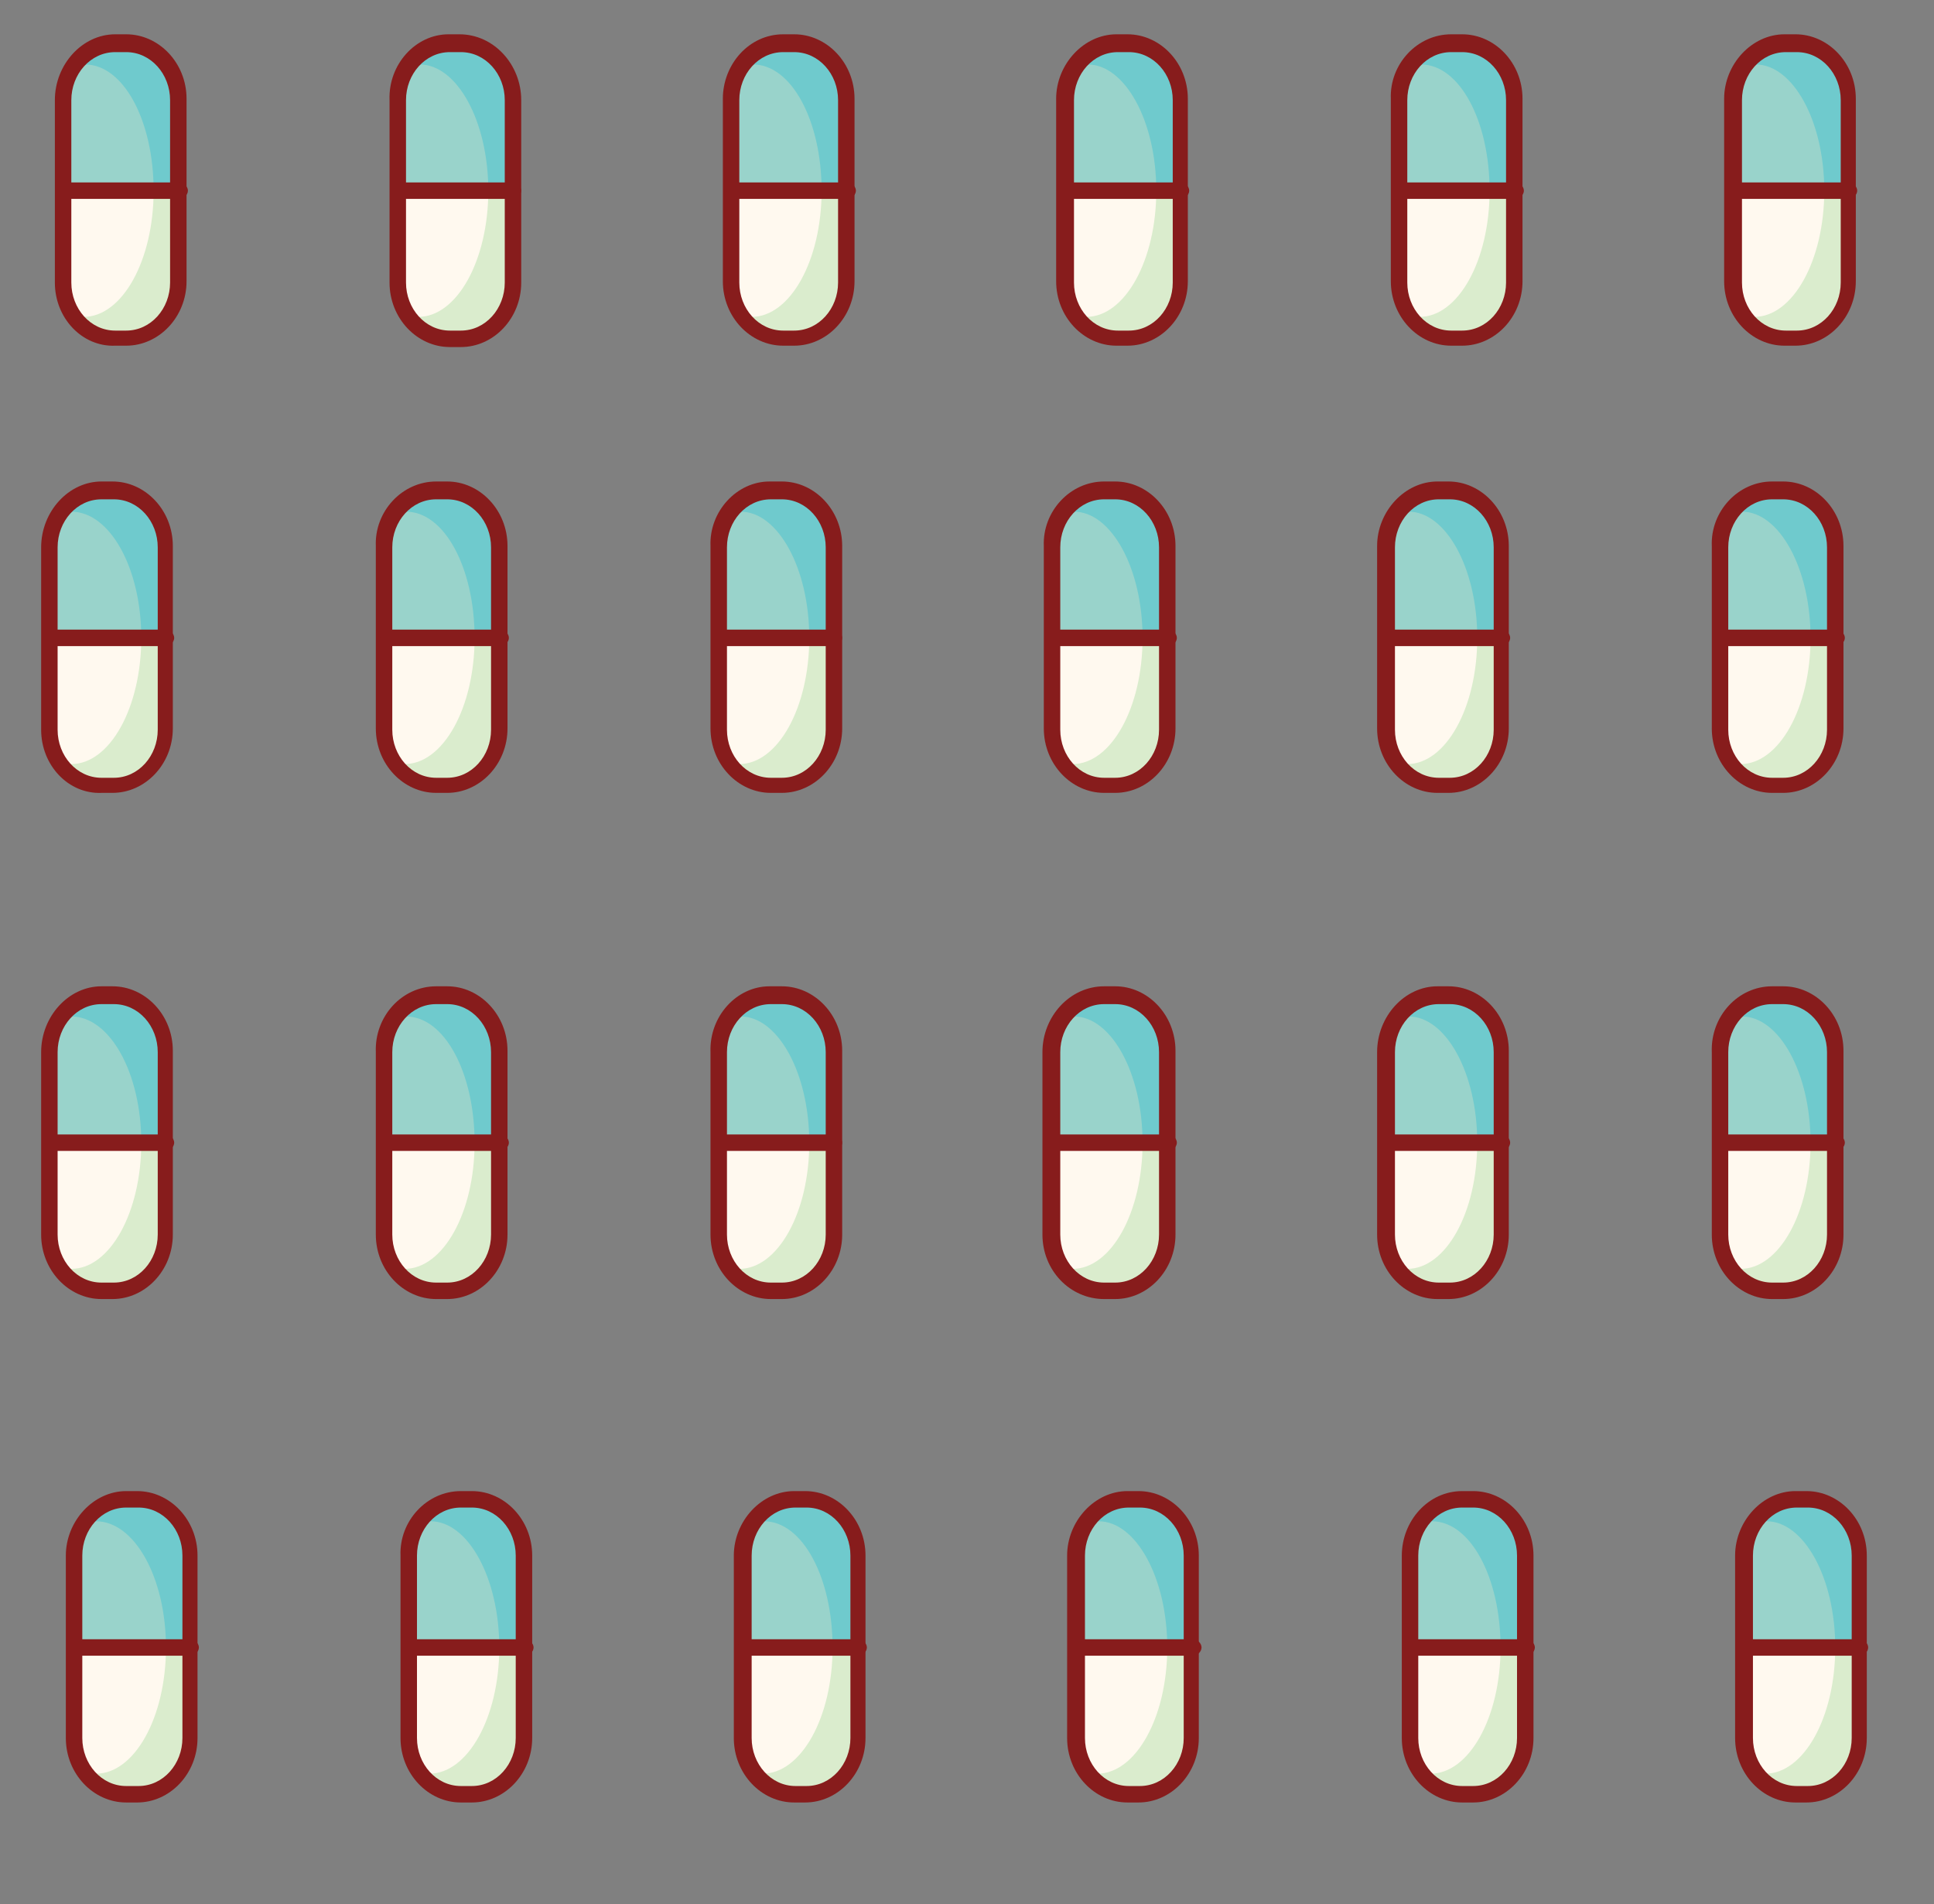 <?xml version="1.0" encoding="utf-8"?>
<!-- Generator: Adobe Illustrator 23.0.6, SVG Export Plug-In . SVG Version: 6.00 Build 0)  -->
<svg version="1.1" id="Layer_1" xmlns="http://www.w3.org/2000/svg" xmlns:xlink="http://www.w3.org/1999/xlink" x="0px" y="0px"
	 viewBox="0 0 141 138.8" style="enable-background:new 0 0 141 138.8;" xml:space="preserve">
<rect x="0" y="0" width="141" height="138.8" fill="#808080" stroke="none"/>
<style type="text/css">
	.st0{fill:#99D3CB;}
	.st1{fill:#FFF9EF;}
	.st2{fill:#6FCACD;}
	.st3{fill:#DAECCD;}
	.st4{fill:#871C1C;}
</style>
<g>
	<path class="st0" d="M85.8,7.3c0-2.3-1.7-4.1-3.8-4.1h-0.8c-2.1,0-3.8,1.8-3.8,4.1l0,6.6l8.5,0V7.3z"/>
	<path class="st1" d="M81.1,24.7h0.8c2.1,0,3.8-1.8,3.8-4.1v-6.6l-8.5,0v6.6C77.3,22.8,79,24.7,81.1,24.7z"/>
	<path class="st2" d="M84.3,13.9l1.5,0V7.3c0-2.3-1.7-4.1-3.8-4.1h-0.8c-1.3,0-2.5,0.7-3.2,1.8c0.4-0.2,0.8-0.3,1.3-0.3
		C82,4.7,84.3,8.8,84.3,13.9z"/>
	<path class="st3" d="M84.3,13.9c0,5.1-2.3,9.2-5.1,9.2c-0.4,0-0.9-0.1-1.3-0.3c0.7,1.1,1.9,1.8,3.2,1.8H82c2.1,0,3.8-1.8,3.8-4.1
		v-6.6L84.3,13.9L84.3,13.9z"/>
	<path class="st4" d="M81.4,2.5h0.8c2.4,0,4.4,2.1,4.4,4.7v13.3c0,2.6-2,4.7-4.4,4.7h-0.8c-2.4,0-4.4-2.1-4.4-4.7l0-13.3
		C77,4.7,79,2.5,81.4,2.5z M82.3,24.1c1.8,0,3.2-1.6,3.2-3.5l0-13.3c0-1.9-1.4-3.5-3.2-3.5h-0.8c-1.8,0-3.2,1.6-3.2,3.5l0,13.3
		c0,1.9,1.4,3.5,3.2,3.5H82.3z"/>
	<path class="st4" d="M77.9,13.3l8.2,0c0.3,0,0.6,0.3,0.6,0.6c0,0.3-0.3,0.6-0.6,0.6l-8.2,0c-0.3,0-0.6-0.3-0.6-0.6
		C77.3,13.6,77.6,13.3,77.9,13.3z"/>
</g>
<g>
	<path class="st0" d="M37.1,7.3c0-2.3-1.7-4.1-3.8-4.1h-0.8c-2.1,0-3.8,1.8-3.8,4.1l0,6.6l8.5,0V7.3z"/>
	<path class="st1" d="M32.4,24.7h0.8c2.1,0,3.8-1.8,3.8-4.1v-6.6l-8.5,0v6.6C28.6,22.8,30.3,24.7,32.4,24.7z"/>
	<path class="st2" d="M35.6,13.9l1.5,0V7.3c0-2.3-1.7-4.1-3.8-4.1h-0.8c-1.3,0-2.5,0.7-3.2,1.8c0.4-0.2,0.8-0.3,1.3-0.3
		C33.3,4.7,35.6,8.8,35.6,13.9z"/>
	<path class="st3" d="M35.6,13.9c0,5.1-2.3,9.2-5.1,9.2c-0.4,0-0.9-0.1-1.3-0.3c0.7,1.1,1.9,1.8,3.2,1.8h0.8c2.1,0,3.8-1.8,3.8-4.1
		v-6.6L35.6,13.9L35.6,13.9z"/>
	<path class="st4" d="M32.7,2.5h0.8C36,2.5,38,4.7,38,7.3v13.3c0,2.6-2,4.7-4.4,4.7h-0.8c-2.4,0-4.4-2.1-4.4-4.7l0-13.3
		C28.3,4.7,30.3,2.5,32.7,2.5z M33.6,24.1c1.8,0,3.2-1.6,3.2-3.5l0-13.3c0-1.9-1.4-3.5-3.2-3.5h-0.8c-1.8,0-3.2,1.6-3.2,3.5l0,13.3
		c0,1.9,1.4,3.5,3.2,3.5H33.6z"/>
	<path class="st4" d="M29.2,13.3l8.2,0c0.3,0,0.6,0.3,0.6,0.6c0,0.3-0.3,0.6-0.6,0.6l-8.2,0c-0.3,0-0.6-0.3-0.6-0.6
		C28.6,13.6,28.9,13.3,29.2,13.3z"/>
</g>
<g>
	<path class="st0" d="M134.4,7.3c0-2.3-1.7-4.1-3.8-4.1h-0.8c-2.1,0-3.8,1.8-3.8,4.1l0,6.6l8.5,0V7.3z"/>
	<path class="st1" d="M129.8,24.7h0.8c2.1,0,3.8-1.8,3.8-4.1v-6.6l-8.5,0v6.6C126,22.8,127.7,24.7,129.8,24.7z"/>
	<path class="st2" d="M133,13.9l1.5,0V7.3c0-2.3-1.7-4.1-3.8-4.1h-0.8c-1.3,0-2.5,0.7-3.2,1.8c0.4-0.2,0.8-0.3,1.3-0.3
		C130.7,4.7,133,8.8,133,13.9z"/>
	<path class="st3" d="M133,13.9c0,5.1-2.3,9.2-5.1,9.2c-0.4,0-0.9-0.1-1.3-0.3c0.7,1.1,1.9,1.8,3.2,1.8h0.8c2.1,0,3.8-1.8,3.8-4.1
		v-6.6L133,13.9L133,13.9z"/>
	<path class="st4" d="M130.1,2.5h0.8c2.4,0,4.4,2.1,4.4,4.7v13.3c0,2.6-2,4.7-4.4,4.7h-0.8c-2.4,0-4.4-2.1-4.4-4.7l0-13.3
		C125.7,4.7,127.7,2.5,130.1,2.5z M131,24.1c1.8,0,3.2-1.6,3.2-3.5l0-13.3c0-1.9-1.4-3.5-3.2-3.5h-0.8c-1.8,0-3.2,1.6-3.2,3.5
		l0,13.3c0,1.9,1.4,3.5,3.2,3.5H131z"/>
	<path class="st4" d="M126.6,13.3l8.2,0c0.3,0,0.6,0.3,0.6,0.6c0,0.3-0.3,0.6-0.6,0.6l-8.2,0c-0.3,0-0.6-0.3-0.6-0.6
		C126,13.6,126.3,13.3,126.6,13.3z"/>
</g>
<g>
	<path class="st0" d="M61.4,7.3c0-2.3-1.7-4.1-3.8-4.1h-0.8c-2.1,0-3.8,1.8-3.8,4.1l0,6.6l8.5,0V7.3z"/>
	<path class="st1" d="M56.7,24.7h0.8c2.1,0,3.8-1.8,3.8-4.1v-6.6l-8.5,0v6.6C52.9,22.8,54.6,24.7,56.7,24.7z"/>
	<path class="st2" d="M59.9,13.9l1.5,0V7.3c0-2.3-1.7-4.1-3.8-4.1h-0.8c-1.3,0-2.5,0.7-3.2,1.8c0.4-0.2,0.8-0.3,1.3-0.3
		C57.7,4.7,59.9,8.8,59.9,13.9z"/>
	<path class="st3" d="M59.9,13.9c0,5.1-2.3,9.2-5.1,9.2c-0.4,0-0.9-0.1-1.3-0.3c0.7,1.1,1.9,1.8,3.2,1.8h0.8c2.1,0,3.8-1.8,3.8-4.1
		v-6.6L59.9,13.9L59.9,13.9z"/>
	<path class="st4" d="M57.1,2.5h0.8c2.4,0,4.4,2.1,4.4,4.7v13.3c0,2.6-2,4.7-4.4,4.7h-0.8c-2.4,0-4.4-2.1-4.4-4.7l0-13.3
		C52.7,4.7,54.6,2.5,57.1,2.5z M57.9,24.1c1.8,0,3.2-1.6,3.2-3.5l0-13.3c0-1.9-1.4-3.5-3.2-3.5h-0.8c-1.8,0-3.2,1.6-3.2,3.5l0,13.3
		c0,1.9,1.4,3.5,3.2,3.5H57.9z"/>
	<path class="st4" d="M53.6,13.3l8.2,0c0.3,0,0.6,0.3,0.6,0.6c0,0.3-0.3,0.6-0.6,0.6l-8.2,0c-0.3,0-0.6-0.3-0.6-0.6
		C53,13.6,53.2,13.3,53.6,13.3z"/>
</g>
<g>
	<path class="st0" d="M110.1,7.3c0-2.3-1.7-4.1-3.8-4.1h-0.8c-2.1,0-3.8,1.8-3.8,4.1l0,6.6l8.5,0V7.3z"/>
	<path class="st1" d="M105.4,24.7h0.8c2.1,0,3.8-1.8,3.8-4.1v-6.6l-8.5,0v6.6C101.6,22.8,103.3,24.7,105.4,24.7z"/>
	<path class="st2" d="M108.6,13.9l1.5,0V7.3c0-2.3-1.7-4.1-3.8-4.1h-0.8c-1.3,0-2.5,0.7-3.2,1.8c0.4-0.2,0.8-0.3,1.3-0.3
		C106.4,4.7,108.6,8.8,108.6,13.9z"/>
	<path class="st3" d="M108.6,13.9c0,5.1-2.3,9.2-5.1,9.2c-0.4,0-0.9-0.1-1.3-0.3c0.7,1.1,1.9,1.8,3.2,1.8h0.8c2.1,0,3.8-1.8,3.8-4.1
		v-6.6L108.6,13.9L108.6,13.9z"/>
	<path class="st4" d="M105.8,2.5h0.8c2.4,0,4.4,2.1,4.4,4.7v13.3c0,2.6-2,4.7-4.4,4.7h-0.8c-2.4,0-4.4-2.1-4.4-4.7l0-13.3
		C101.3,4.7,103.3,2.5,105.8,2.5z M106.6,24.1c1.8,0,3.2-1.6,3.2-3.5l0-13.3c0-1.9-1.4-3.5-3.2-3.5h-0.8c-1.8,0-3.2,1.6-3.2,3.5
		l0,13.3c0,1.9,1.4,3.5,3.2,3.5H106.6z"/>
	<path class="st4" d="M102.3,13.3l8.2,0c0.3,0,0.6,0.3,0.6,0.6c0,0.3-0.3,0.6-0.6,0.6l-8.2,0c-0.3,0-0.6-0.3-0.6-0.6
		C101.7,13.6,101.9,13.3,102.3,13.3z"/>
</g>
<g>
	<path class="st0" d="M12.7,7.3c0-2.3-1.7-4.1-3.8-4.1H8.1C6,3.2,4.2,5,4.2,7.3l0,6.6l8.5,0V7.3z"/>
	<path class="st1" d="M8.1,24.7h0.8c2.1,0,3.8-1.8,3.8-4.1v-6.6l-8.5,0v6.6C4.2,22.8,6,24.7,8.1,24.7z"/>
	<path class="st2" d="M11.2,13.9l1.5,0V7.3c0-2.3-1.7-4.1-3.8-4.1H8.1C6.8,3.2,5.6,3.9,4.9,5c0.4-0.2,0.8-0.3,1.3-0.3
		C9,4.7,11.2,8.8,11.2,13.9z"/>
	<path class="st3" d="M11.2,13.9c0,5.1-2.3,9.2-5.1,9.2c-0.4,0-0.9-0.1-1.3-0.3c0.7,1.1,1.9,1.8,3.2,1.8h0.8c2.1,0,3.8-1.8,3.8-4.1
		v-6.6L11.2,13.9L11.2,13.9z"/>
	<path class="st4" d="M8.4,2.5h0.8c2.4,0,4.4,2.1,4.4,4.7v13.3c0,2.6-2,4.7-4.4,4.7H8.4C6,25.3,4,23.2,4,20.6L4,7.3
		C4,4.7,6,2.5,8.4,2.5z M9.2,24.1c1.8,0,3.2-1.6,3.2-3.5l0-13.3c0-1.9-1.4-3.5-3.2-3.5H8.4c-1.8,0-3.2,1.6-3.2,3.5l0,13.3
		c0,1.9,1.4,3.5,3.2,3.5H9.2z"/>
	<path class="st4" d="M4.9,13.3l8.2,0c0.3,0,0.6,0.3,0.6,0.6c0,0.3-0.3,0.6-0.6,0.6l-8.2,0c-0.3,0-0.6-0.3-0.6-0.6
		C4.3,13.6,4.6,13.3,4.9,13.3z"/>
</g>
<g>
	<path class="st0" d="M84.8,39.9c0-2.3-1.7-4.1-3.8-4.1h-0.8c-2.1,0-3.8,1.8-3.8,4.1l0,6.6l8.5,0V39.9z"/>
	<path class="st1" d="M80.1,57.3H81c2.1,0,3.8-1.8,3.8-4.1v-6.6l-8.5,0v6.6C76.3,55.4,78,57.3,80.1,57.3z"/>
	<path class="st2" d="M83.3,46.5l1.5,0v-6.6c0-2.3-1.7-4.1-3.8-4.1h-0.8c-1.3,0-2.5,0.7-3.2,1.8c0.4-0.2,0.8-0.3,1.3-0.3
		C81,37.3,83.3,41.4,83.3,46.5z"/>
	<path class="st3" d="M83.3,46.5c0,5.1-2.3,9.2-5.1,9.2c-0.4,0-0.9-0.1-1.3-0.3c0.7,1.1,1.9,1.8,3.2,1.8H81c2.1,0,3.8-1.8,3.8-4.1
		v-6.6L83.3,46.5L83.3,46.5z"/>
	<path class="st4" d="M80.5,35.1h0.8c2.4,0,4.4,2.1,4.4,4.7v13.3c0,2.6-2,4.7-4.4,4.7h-0.8c-2.4,0-4.4-2.1-4.4-4.7l0-13.3
		C76,37.3,78,35.1,80.5,35.1z M81.3,56.7c1.8,0,3.2-1.6,3.2-3.5l0-13.3c0-1.9-1.4-3.5-3.2-3.5h-0.8c-1.8,0-3.2,1.6-3.2,3.5l0,13.3
		c0,1.9,1.4,3.5,3.2,3.5H81.3z"/>
	<path class="st4" d="M77,45.9l8.2,0c0.3,0,0.6,0.3,0.6,0.6c0,0.3-0.3,0.6-0.6,0.6l-8.2,0c-0.3,0-0.6-0.3-0.6-0.6
		C76.4,46.2,76.6,45.9,77,45.9z"/>
</g>
<g>
	<path class="st0" d="M36.1,39.9c0-2.3-1.7-4.1-3.8-4.1h-0.8c-2.1,0-3.8,1.8-3.8,4.1l0,6.6l8.5,0V39.9z"/>
	<path class="st1" d="M31.4,57.3h0.8c2.1,0,3.8-1.8,3.8-4.1v-6.6l-8.5,0v6.6C27.6,55.4,29.3,57.3,31.4,57.3z"/>
	<path class="st2" d="M34.6,46.5l1.5,0v-6.6c0-2.3-1.7-4.1-3.8-4.1h-0.8c-1.3,0-2.5,0.7-3.2,1.8c0.4-0.2,0.8-0.3,1.3-0.3
		C32.4,37.3,34.6,41.4,34.6,46.5z"/>
	<path class="st3" d="M34.6,46.5c0,5.1-2.3,9.2-5.1,9.2c-0.4,0-0.9-0.1-1.3-0.3c0.7,1.1,1.9,1.8,3.2,1.8h0.8c2.1,0,3.8-1.8,3.8-4.1
		v-6.6L34.6,46.5L34.6,46.5z"/>
	<path class="st4" d="M31.8,35.1h0.8c2.4,0,4.4,2.1,4.4,4.7v13.3c0,2.6-2,4.7-4.4,4.7h-0.8c-2.4,0-4.4-2.1-4.4-4.7l0-13.3
		C27.3,37.3,29.3,35.1,31.8,35.1z M32.6,56.7c1.8,0,3.2-1.6,3.2-3.5l0-13.3c0-1.9-1.4-3.5-3.2-3.5h-0.8c-1.8,0-3.2,1.6-3.2,3.5
		l0,13.3c0,1.9,1.4,3.5,3.2,3.5H32.6z"/>
	<path class="st4" d="M28.3,45.9l8.2,0c0.3,0,0.6,0.3,0.6,0.6c0,0.3-0.3,0.6-0.6,0.6l-8.2,0c-0.3,0-0.6-0.3-0.6-0.6
		C27.7,46.2,27.9,45.9,28.3,45.9z"/>
</g>
<g>
	<path class="st0" d="M133.5,39.9c0-2.3-1.7-4.1-3.8-4.1h-0.8c-2.1,0-3.8,1.8-3.8,4.1l0,6.6l8.5,0V39.9z"/>
	<path class="st1" d="M128.8,57.3h0.8c2.1,0,3.8-1.8,3.8-4.1v-6.6l-8.5,0v6.6C125,55.4,126.7,57.3,128.8,57.3z"/>
	<path class="st2" d="M132,46.5l1.5,0v-6.6c0-2.3-1.7-4.1-3.8-4.1h-0.8c-1.3,0-2.5,0.7-3.2,1.8c0.4-0.2,0.8-0.3,1.3-0.3
		C129.7,37.3,132,41.4,132,46.5z"/>
	<path class="st3" d="M132,46.5c0,5.1-2.3,9.2-5.1,9.2c-0.4,0-0.9-0.1-1.3-0.3c0.7,1.1,1.9,1.8,3.2,1.8h0.8c2.1,0,3.8-1.8,3.8-4.1
		v-6.6L132,46.5L132,46.5z"/>
	<path class="st4" d="M129.2,35.1h0.8c2.4,0,4.4,2.1,4.4,4.7v13.3c0,2.6-2,4.7-4.4,4.7h-0.8c-2.4,0-4.4-2.1-4.4-4.7l0-13.3
		C124.7,37.3,126.7,35.1,129.2,35.1z M130,56.7c1.8,0,3.2-1.6,3.2-3.5l0-13.3c0-1.9-1.4-3.5-3.2-3.5h-0.8c-1.8,0-3.2,1.6-3.2,3.5
		l0,13.3c0,1.9,1.4,3.5,3.2,3.5H130z"/>
	<path class="st4" d="M125.7,45.9l8.2,0c0.3,0,0.6,0.3,0.6,0.6c0,0.3-0.3,0.6-0.6,0.6l-8.2,0c-0.3,0-0.6-0.3-0.6-0.6
		C125,46.2,125.3,45.9,125.7,45.9z"/>
</g>
<g>
	<path class="st0" d="M60.4,39.9c0-2.3-1.7-4.1-3.8-4.1h-0.8c-2.1,0-3.8,1.8-3.8,4.1l0,6.6l8.5,0V39.9z"/>
	<path class="st1" d="M55.8,57.3h0.8c2.1,0,3.8-1.8,3.8-4.1v-6.6l-8.5,0v6.6C52,55.4,53.7,57.3,55.8,57.3z"/>
	<path class="st2" d="M59,46.5l1.5,0v-6.6c0-2.3-1.7-4.1-3.8-4.1h-0.8c-1.3,0-2.5,0.7-3.2,1.8c0.4-0.2,0.8-0.3,1.3-0.3
		C56.7,37.3,59,41.4,59,46.5z"/>
	<path class="st3" d="M59,46.5c0,5.1-2.3,9.2-5.1,9.2c-0.4,0-0.9-0.1-1.3-0.3c0.7,1.1,1.9,1.8,3.2,1.8h0.8c2.1,0,3.8-1.8,3.8-4.1
		v-6.6L59,46.5L59,46.5z"/>
	<path class="st4" d="M56.1,35.1H57c2.4,0,4.4,2.1,4.4,4.7v13.3c0,2.6-2,4.7-4.4,4.7h-0.8c-2.4,0-4.4-2.1-4.4-4.7l0-13.3
		C51.7,37.3,53.7,35.1,56.1,35.1z M57,56.7c1.8,0,3.2-1.6,3.2-3.5l0-13.3c0-1.9-1.4-3.5-3.2-3.5h-0.8c-1.8,0-3.2,1.6-3.2,3.5l0,13.3
		c0,1.9,1.4,3.5,3.2,3.5H57z"/>
	<path class="st4" d="M52.6,45.9l8.2,0c0.3,0,0.6,0.3,0.6,0.6c0,0.3-0.3,0.6-0.6,0.6l-8.2,0c-0.3,0-0.6-0.3-0.6-0.6
		C52,46.2,52.3,45.9,52.6,45.9z"/>
</g>
<g>
	<path class="st0" d="M109.1,39.9c0-2.3-1.7-4.1-3.8-4.1h-0.8c-2.1,0-3.8,1.8-3.8,4.1l0,6.6l8.5,0V39.9z"/>
	<path class="st1" d="M104.5,57.3h0.8c2.1,0,3.8-1.8,3.8-4.1v-6.6l-8.5,0v6.6C100.7,55.4,102.4,57.3,104.5,57.3z"/>
	<path class="st2" d="M107.7,46.5l1.5,0v-6.6c0-2.3-1.7-4.1-3.8-4.1h-0.8c-1.3,0-2.5,0.7-3.2,1.8c0.4-0.2,0.8-0.3,1.3-0.3
		C105.4,37.3,107.7,41.4,107.7,46.5z"/>
	<path class="st3" d="M107.7,46.5c0,5.1-2.3,9.2-5.1,9.2c-0.4,0-0.9-0.1-1.3-0.3c0.7,1.1,1.9,1.8,3.2,1.8h0.8c2.1,0,3.8-1.8,3.8-4.1
		v-6.6L107.7,46.5L107.7,46.5z"/>
	<path class="st4" d="M104.8,35.1h0.8c2.4,0,4.4,2.1,4.4,4.7v13.3c0,2.6-2,4.7-4.4,4.7h-0.8c-2.4,0-4.4-2.1-4.4-4.7l0-13.3
		C100.4,37.3,102.4,35.1,104.8,35.1z M105.7,56.7c1.8,0,3.2-1.6,3.2-3.5l0-13.3c0-1.9-1.4-3.5-3.2-3.5h-0.8c-1.8,0-3.2,1.6-3.2,3.5
		l0,13.3c0,1.9,1.4,3.5,3.2,3.5H105.7z"/>
	<path class="st4" d="M101.3,45.9l8.2,0c0.3,0,0.6,0.3,0.6,0.6c0,0.3-0.3,0.6-0.6,0.6l-8.2,0c-0.3,0-0.6-0.3-0.6-0.6
		C100.7,46.2,101,45.9,101.3,45.9z"/>
</g>
<g>
	<path class="st0" d="M11.8,39.9c0-2.3-1.7-4.1-3.8-4.1H7.1c-2.1,0-3.8,1.8-3.8,4.1l0,6.6l8.5,0V39.9z"/>
	<path class="st1" d="M7.1,57.3h0.8c2.1,0,3.8-1.8,3.8-4.1v-6.6l-8.5,0v6.6C3.3,55.4,5,57.3,7.1,57.3z"/>
	<path class="st2" d="M10.3,46.5l1.5,0v-6.6c0-2.3-1.7-4.1-3.8-4.1H7.1c-1.3,0-2.5,0.7-3.2,1.8c0.4-0.2,0.8-0.3,1.3-0.3
		C8,37.3,10.3,41.4,10.3,46.5z"/>
	<path class="st3" d="M10.3,46.5c0,5.1-2.3,9.2-5.1,9.2c-0.4,0-0.9-0.1-1.3-0.3c0.7,1.1,1.9,1.8,3.2,1.8H8c2.1,0,3.8-1.8,3.8-4.1
		v-6.6L10.3,46.5L10.3,46.5z"/>
	<path class="st4" d="M7.4,35.1h0.8c2.4,0,4.4,2.1,4.4,4.7v13.3c0,2.6-2,4.7-4.4,4.7H7.4C5,57.9,3,55.8,3,53.2l0-13.3
		C3,37.3,5,35.1,7.4,35.1z M8.3,56.7c1.8,0,3.2-1.6,3.2-3.5l0-13.3c0-1.9-1.4-3.5-3.2-3.5H7.4c-1.8,0-3.2,1.6-3.2,3.5l0,13.3
		c0,1.9,1.4,3.5,3.2,3.5H8.3z"/>
	<path class="st4" d="M3.9,45.9l8.2,0c0.3,0,0.6,0.3,0.6,0.6c0,0.3-0.3,0.6-0.6,0.6l-8.2,0c-0.3,0-0.6-0.3-0.6-0.6
		C3.3,46.2,3.6,45.9,3.9,45.9z"/>
</g>
<g>
	<path class="st0" d="M84.8,76.7c0-2.3-1.7-4.1-3.8-4.1h-0.8c-2.1,0-3.8,1.8-3.8,4.1l0,6.6l8.5,0V76.7z"/>
	<path class="st1" d="M80.1,94.1H81c2.1,0,3.8-1.8,3.8-4.1v-6.6l-8.5,0V90C76.3,92.2,78,94.1,80.1,94.1z"/>
	<path class="st2" d="M83.3,83.3l1.5,0v-6.6c0-2.3-1.7-4.1-3.8-4.1h-0.8c-1.3,0-2.5,0.7-3.2,1.8c0.4-0.2,0.8-0.3,1.3-0.3
		C81,74.1,83.3,78.2,83.3,83.3z"/>
	<path class="st3" d="M83.3,83.3c0,5.1-2.3,9.2-5.1,9.2c-0.4,0-0.9-0.1-1.3-0.3c0.7,1.1,1.9,1.8,3.2,1.8H81c2.1,0,3.8-1.8,3.8-4.1
		v-6.6L83.3,83.3L83.3,83.3z"/>
	<path class="st4" d="M80.5,71.9h0.8c2.4,0,4.4,2.1,4.4,4.7V90c0,2.6-2,4.7-4.4,4.7h-0.8C78,94.7,76,92.6,76,90l0-13.3
		C76,74.1,78,71.9,80.5,71.9z M81.3,93.5c1.8,0,3.2-1.6,3.2-3.5l0-13.3c0-1.9-1.4-3.5-3.2-3.5h-0.8c-1.8,0-3.2,1.6-3.2,3.5l0,13.3
		c0,1.9,1.4,3.5,3.2,3.5H81.3z"/>
	<path class="st4" d="M77,82.7l8.2,0c0.3,0,0.6,0.3,0.6,0.6c0,0.3-0.3,0.6-0.6,0.6l-8.2,0c-0.3,0-0.6-0.3-0.6-0.6
		C76.4,83,76.6,82.7,77,82.7z"/>
</g>
<g>
	<path class="st0" d="M36.1,76.7c0-2.3-1.7-4.1-3.8-4.1h-0.8c-2.1,0-3.8,1.8-3.8,4.1l0,6.6l8.5,0V76.7z"/>
	<path class="st1" d="M31.4,94.1h0.8c2.1,0,3.8-1.8,3.8-4.1v-6.6l-8.5,0V90C27.6,92.2,29.3,94.1,31.4,94.1z"/>
	<path class="st2" d="M34.6,83.3l1.5,0v-6.6c0-2.3-1.7-4.1-3.8-4.1h-0.8c-1.3,0-2.5,0.7-3.2,1.8c0.4-0.2,0.8-0.3,1.3-0.3
		C32.4,74.1,34.6,78.2,34.6,83.3z"/>
	<path class="st3" d="M34.6,83.3c0,5.1-2.3,9.2-5.1,9.2c-0.4,0-0.9-0.1-1.3-0.3c0.7,1.1,1.9,1.8,3.2,1.8h0.8c2.1,0,3.8-1.8,3.8-4.1
		v-6.6L34.6,83.3L34.6,83.3z"/>
	<path class="st4" d="M31.8,71.9h0.8c2.4,0,4.4,2.1,4.4,4.7V90c0,2.6-2,4.7-4.4,4.7h-0.8c-2.4,0-4.4-2.1-4.4-4.7l0-13.3
		C27.3,74.1,29.3,71.9,31.8,71.9z M32.6,93.5c1.8,0,3.2-1.6,3.2-3.5l0-13.3c0-1.9-1.4-3.5-3.2-3.5h-0.8c-1.8,0-3.2,1.6-3.2,3.5
		l0,13.3c0,1.9,1.4,3.5,3.2,3.5H32.6z"/>
	<path class="st4" d="M28.3,82.7l8.2,0c0.3,0,0.6,0.3,0.6,0.6c0,0.3-0.3,0.6-0.6,0.6l-8.2,0c-0.3,0-0.6-0.3-0.6-0.6
		C27.7,83,27.9,82.7,28.3,82.7z"/>
</g>
<g>
	<path class="st0" d="M133.5,76.7c0-2.3-1.7-4.1-3.8-4.1h-0.8c-2.1,0-3.8,1.8-3.8,4.1l0,6.6l8.5,0V76.7z"/>
	<path class="st1" d="M128.8,94.1h0.8c2.1,0,3.8-1.8,3.8-4.1v-6.6l-8.5,0V90C125,92.2,126.7,94.1,128.8,94.1z"/>
	<path class="st2" d="M132,83.3l1.5,0v-6.6c0-2.3-1.7-4.1-3.8-4.1h-0.8c-1.3,0-2.5,0.7-3.2,1.8c0.4-0.2,0.8-0.3,1.3-0.3
		C129.7,74.1,132,78.2,132,83.3z"/>
	<path class="st3" d="M132,83.3c0,5.1-2.3,9.2-5.1,9.2c-0.4,0-0.9-0.1-1.3-0.3c0.7,1.1,1.9,1.8,3.2,1.8h0.8c2.1,0,3.8-1.8,3.8-4.1
		v-6.6L132,83.3L132,83.3z"/>
	<path class="st4" d="M129.2,71.9h0.8c2.4,0,4.4,2.1,4.4,4.7V90c0,2.6-2,4.7-4.4,4.7h-0.8c-2.4,0-4.4-2.1-4.4-4.7l0-13.3
		C124.7,74.1,126.7,71.9,129.2,71.9z M130,93.5c1.8,0,3.2-1.6,3.2-3.5l0-13.3c0-1.9-1.4-3.5-3.2-3.5h-0.8c-1.8,0-3.2,1.6-3.2,3.5
		l0,13.3c0,1.9,1.4,3.5,3.2,3.5H130z"/>
	<path class="st4" d="M125.7,82.7l8.2,0c0.3,0,0.6,0.3,0.6,0.6c0,0.3-0.3,0.6-0.6,0.6l-8.2,0c-0.3,0-0.6-0.3-0.6-0.6
		C125,83,125.3,82.7,125.7,82.7z"/>
</g>
<g>
	<path class="st0" d="M60.4,76.7c0-2.3-1.7-4.1-3.8-4.1h-0.8c-2.1,0-3.8,1.8-3.8,4.1l0,6.6l8.5,0V76.7z"/>
	<path class="st1" d="M55.8,94.1h0.8c2.1,0,3.8-1.8,3.8-4.1v-6.6l-8.5,0V90C52,92.2,53.7,94.1,55.8,94.1z"/>
	<path class="st2" d="M59,83.3l1.5,0v-6.6c0-2.3-1.7-4.1-3.8-4.1h-0.8c-1.3,0-2.5,0.7-3.2,1.8c0.4-0.2,0.8-0.3,1.3-0.3
		C56.7,74.1,59,78.2,59,83.3z"/>
	<path class="st3" d="M59,83.3c0,5.1-2.3,9.2-5.1,9.2c-0.4,0-0.9-0.1-1.3-0.3c0.7,1.1,1.9,1.8,3.2,1.8h0.8c2.1,0,3.8-1.8,3.8-4.1
		v-6.6L59,83.3L59,83.3z"/>
	<path class="st4" d="M56.1,71.9H57c2.4,0,4.4,2.1,4.4,4.7V90c0,2.6-2,4.7-4.4,4.7h-0.8c-2.4,0-4.4-2.1-4.4-4.7l0-13.3
		C51.7,74.1,53.7,71.9,56.1,71.9z M57,93.5c1.8,0,3.2-1.6,3.2-3.5l0-13.3c0-1.9-1.4-3.5-3.2-3.5h-0.8c-1.8,0-3.2,1.6-3.2,3.5l0,13.3
		c0,1.9,1.4,3.5,3.2,3.5H57z"/>
	<path class="st4" d="M52.6,82.7l8.2,0c0.3,0,0.6,0.3,0.6,0.6c0,0.3-0.3,0.6-0.6,0.6l-8.2,0c-0.3,0-0.6-0.3-0.6-0.6
		C52,83,52.3,82.7,52.6,82.7z"/>
</g>
<g>
	<path class="st0" d="M109.1,76.7c0-2.3-1.7-4.1-3.8-4.1h-0.8c-2.1,0-3.8,1.8-3.8,4.1l0,6.6l8.5,0V76.7z"/>
	<path class="st1" d="M104.5,94.1h0.8c2.1,0,3.8-1.8,3.8-4.1v-6.6l-8.5,0V90C100.7,92.2,102.4,94.1,104.5,94.1z"/>
	<path class="st2" d="M107.7,83.3l1.5,0v-6.6c0-2.3-1.7-4.1-3.8-4.1h-0.8c-1.3,0-2.5,0.7-3.2,1.8c0.4-0.2,0.8-0.3,1.3-0.3
		C105.4,74.1,107.7,78.2,107.7,83.3z"/>
	<path class="st3" d="M107.7,83.3c0,5.1-2.3,9.2-5.1,9.2c-0.4,0-0.9-0.1-1.3-0.3c0.7,1.1,1.9,1.8,3.2,1.8h0.8c2.1,0,3.8-1.8,3.8-4.1
		v-6.6L107.7,83.3L107.7,83.3z"/>
	<path class="st4" d="M104.8,71.9h0.8c2.4,0,4.4,2.1,4.4,4.7V90c0,2.6-2,4.7-4.4,4.7h-0.8c-2.4,0-4.4-2.1-4.4-4.7l0-13.3
		C100.4,74.1,102.4,71.9,104.8,71.9z M105.7,93.5c1.8,0,3.2-1.6,3.2-3.5l0-13.3c0-1.9-1.4-3.5-3.2-3.5h-0.8c-1.8,0-3.2,1.6-3.2,3.5
		l0,13.3c0,1.9,1.4,3.5,3.2,3.5H105.7z"/>
	<path class="st4" d="M101.3,82.7l8.2,0c0.3,0,0.6,0.3,0.6,0.6c0,0.3-0.3,0.6-0.6,0.6l-8.2,0c-0.3,0-0.6-0.3-0.6-0.6
		C100.7,83,101,82.7,101.3,82.7z"/>
</g>
<g>
	<path class="st0" d="M11.8,76.7c0-2.3-1.7-4.1-3.8-4.1H7.1c-2.1,0-3.8,1.8-3.8,4.1l0,6.6l8.5,0V76.7z"/>
	<path class="st1" d="M7.1,94.1h0.8c2.1,0,3.8-1.8,3.8-4.1v-6.6l-8.5,0V90C3.3,92.2,5,94.1,7.1,94.1z"/>
	<path class="st2" d="M10.3,83.3l1.5,0v-6.6c0-2.3-1.7-4.1-3.8-4.1H7.1c-1.3,0-2.5,0.7-3.2,1.8c0.4-0.2,0.8-0.3,1.3-0.3
		C8,74.1,10.3,78.2,10.3,83.3z"/>
	<path class="st3" d="M10.3,83.3c0,5.1-2.3,9.2-5.1,9.2c-0.4,0-0.9-0.1-1.3-0.3c0.7,1.1,1.9,1.8,3.2,1.8H8c2.1,0,3.8-1.8,3.8-4.1
		v-6.6L10.3,83.3L10.3,83.3z"/>
	<path class="st4" d="M7.4,71.9h0.8c2.4,0,4.4,2.1,4.4,4.7V90c0,2.6-2,4.7-4.4,4.7H7.4C5,94.7,3,92.6,3,90l0-13.3
		C3,74.1,5,71.9,7.4,71.9z M8.3,93.5c1.8,0,3.2-1.6,3.2-3.5l0-13.3c0-1.9-1.4-3.5-3.2-3.5H7.4c-1.8,0-3.2,1.6-3.2,3.5l0,13.3
		c0,1.9,1.4,3.5,3.2,3.5H8.3z"/>
	<path class="st4" d="M3.9,82.7l8.2,0c0.3,0,0.6,0.3,0.6,0.6c0,0.3-0.3,0.6-0.6,0.6l-8.2,0c-0.3,0-0.6-0.3-0.6-0.6
		C3.3,83,3.6,82.7,3.9,82.7z"/>
</g>
<g>
	<path class="st0" d="M86.6,113.5c0-2.3-1.7-4.1-3.8-4.1h-0.8c-2.1,0-3.8,1.8-3.8,4.1l0,6.6l8.5,0V113.5z"/>
	<path class="st1" d="M81.9,130.9h0.8c2.1,0,3.8-1.8,3.8-4.1v-6.6l-8.5,0v6.6C78.1,129,79.8,130.9,81.9,130.9z"/>
	<path class="st2" d="M85.1,120.1l1.5,0v-6.6c0-2.3-1.7-4.1-3.8-4.1h-0.8c-1.3,0-2.5,0.7-3.2,1.8c0.4-0.2,0.8-0.3,1.3-0.3
		C82.8,110.9,85.1,115,85.1,120.1z"/>
	<path class="st3" d="M85.1,120.1c0,5.1-2.3,9.2-5.1,9.2c-0.4,0-0.9-0.1-1.3-0.3c0.7,1.1,1.9,1.8,3.2,1.8h0.8c2.1,0,3.8-1.8,3.8-4.1
		v-6.6L85.1,120.1L85.1,120.1z"/>
	<path class="st4" d="M82.2,108.7h0.8c2.4,0,4.4,2.1,4.4,4.7v13.3c0,2.6-2,4.7-4.4,4.7h-0.8c-2.4,0-4.4-2.1-4.4-4.7l0-13.3
		C77.8,110.9,79.8,108.7,82.2,108.7z M83.1,130.2c1.8,0,3.2-1.6,3.2-3.5l0-13.3c0-1.9-1.4-3.5-3.2-3.5h-0.8c-1.8,0-3.2,1.6-3.2,3.5
		l0,13.3c0,1.9,1.4,3.5,3.2,3.5H83.1z"/>
	<path class="st4" d="M78.8,119.5l8.2,0c0.3,0,0.6,0.3,0.6,0.6c0,0.3-0.3,0.6-0.6,0.6l-8.2,0c-0.3,0-0.6-0.3-0.6-0.6
		C78.1,119.8,78.4,119.5,78.8,119.5z"/>
</g>
<g>
	<path class="st0" d="M37.9,113.5c0-2.3-1.7-4.1-3.8-4.1h-0.8c-2.1,0-3.8,1.8-3.8,4.1l0,6.6l8.5,0V113.5z"/>
	<path class="st1" d="M33.2,130.9h0.8c2.1,0,3.8-1.8,3.8-4.1v-6.6l-8.5,0v6.6C29.4,129,31.1,130.9,33.2,130.9z"/>
	<path class="st2" d="M36.4,120.1l1.5,0v-6.6c0-2.3-1.7-4.1-3.8-4.1h-0.8c-1.3,0-2.5,0.7-3.2,1.8c0.4-0.2,0.8-0.3,1.3-0.3
		C34.1,110.9,36.4,115,36.4,120.1z"/>
	<path class="st3" d="M36.4,120.1c0,5.1-2.3,9.2-5.1,9.2c-0.4,0-0.9-0.1-1.3-0.3c0.7,1.1,1.9,1.8,3.2,1.8h0.8c2.1,0,3.8-1.8,3.8-4.1
		v-6.6L36.4,120.1L36.4,120.1z"/>
	<path class="st4" d="M33.6,108.7h0.8c2.4,0,4.4,2.1,4.4,4.7v13.3c0,2.6-2,4.7-4.4,4.7h-0.8c-2.4,0-4.4-2.1-4.4-4.7l0-13.3
		C29.1,110.9,31.1,108.7,33.6,108.7z M34.4,130.2c1.8,0,3.2-1.6,3.2-3.5l0-13.3c0-1.9-1.4-3.5-3.2-3.5h-0.8c-1.8,0-3.2,1.6-3.2,3.5
		l0,13.3c0,1.9,1.4,3.5,3.2,3.5H34.4z"/>
	<path class="st4" d="M30.1,119.5l8.2,0c0.3,0,0.6,0.3,0.6,0.6c0,0.3-0.3,0.6-0.6,0.6l-8.2,0c-0.3,0-0.6-0.3-0.6-0.6
		C29.4,119.8,29.7,119.5,30.1,119.5z"/>
</g>
<g>
	<path class="st0" d="M135.3,113.5c0-2.3-1.7-4.1-3.8-4.1h-0.8c-2.1,0-3.8,1.8-3.8,4.1l0,6.6l8.5,0V113.5z"/>
	<path class="st1" d="M130.6,130.9h0.8c2.1,0,3.8-1.8,3.8-4.1v-6.6l-8.5,0v6.6C126.8,129,128.5,130.9,130.6,130.9z"/>
	<path class="st2" d="M133.8,120.1l1.5,0v-6.6c0-2.3-1.7-4.1-3.8-4.1h-0.8c-1.3,0-2.5,0.7-3.2,1.8c0.4-0.2,0.8-0.3,1.3-0.3
		C131.5,110.9,133.8,115,133.8,120.1z"/>
	<path class="st3" d="M133.8,120.1c0,5.1-2.3,9.2-5.1,9.2c-0.4,0-0.9-0.1-1.3-0.3c0.7,1.1,1.9,1.8,3.2,1.8h0.8
		c2.1,0,3.8-1.8,3.8-4.1v-6.6L133.8,120.1L133.8,120.1z"/>
	<path class="st4" d="M130.9,108.7h0.8c2.4,0,4.4,2.1,4.4,4.7v13.3c0,2.6-2,4.7-4.4,4.7h-0.8c-2.4,0-4.4-2.1-4.4-4.7l0-13.3
		C126.5,110.9,128.5,108.7,130.9,108.7z M131.8,130.2c1.8,0,3.2-1.6,3.2-3.5l0-13.3c0-1.9-1.4-3.5-3.2-3.5h-0.8
		c-1.8,0-3.2,1.6-3.2,3.5l0,13.3c0,1.9,1.4,3.5,3.2,3.5H131.8z"/>
	<path class="st4" d="M127.4,119.5l8.2,0c0.3,0,0.6,0.3,0.6,0.6c0,0.3-0.3,0.6-0.6,0.6l-8.2,0c-0.3,0-0.6-0.3-0.6-0.6
		C126.8,119.8,127.1,119.5,127.4,119.5z"/>
</g>
<g>
	<path class="st0" d="M62.2,113.5c0-2.3-1.7-4.1-3.8-4.1h-0.8c-2.1,0-3.8,1.8-3.8,4.1l0,6.6l8.5,0V113.5z"/>
	<path class="st1" d="M57.6,130.9h0.8c2.1,0,3.8-1.8,3.8-4.1v-6.6l-8.5,0v6.6C53.7,129,55.5,130.9,57.6,130.9z"/>
	<path class="st2" d="M60.7,120.1l1.5,0v-6.6c0-2.3-1.7-4.1-3.8-4.1h-0.8c-1.3,0-2.5,0.7-3.2,1.8c0.4-0.2,0.8-0.3,1.3-0.3
		C58.5,110.9,60.7,115,60.7,120.1z"/>
	<path class="st3" d="M60.7,120.1c0,5.1-2.3,9.2-5.1,9.2c-0.4,0-0.9-0.1-1.3-0.3c0.7,1.1,1.9,1.8,3.2,1.8h0.8c2.1,0,3.8-1.8,3.8-4.1
		v-6.6L60.7,120.1L60.7,120.1z"/>
	<path class="st4" d="M57.9,108.7h0.8c2.4,0,4.4,2.1,4.4,4.7v13.3c0,2.6-2,4.7-4.4,4.7h-0.8c-2.4,0-4.4-2.1-4.4-4.7l0-13.3
		C53.5,110.9,55.5,108.7,57.9,108.7z M58.8,130.2c1.8,0,3.2-1.6,3.2-3.5l0-13.3c0-1.9-1.4-3.5-3.2-3.5h-0.8c-1.8,0-3.2,1.6-3.2,3.5
		l0,13.3c0,1.9,1.4,3.5,3.2,3.5H58.8z"/>
	<path class="st4" d="M54.4,119.5l8.2,0c0.3,0,0.6,0.3,0.6,0.6c0,0.3-0.3,0.6-0.6,0.6l-8.2,0c-0.3,0-0.6-0.3-0.6-0.6
		C53.8,119.8,54.1,119.5,54.4,119.5z"/>
</g>
<g>
	<path class="st0" d="M110.9,113.5c0-2.3-1.7-4.1-3.8-4.1h-0.8c-2.1,0-3.8,1.8-3.8,4.1l0,6.6l8.5,0V113.5z"/>
	<path class="st1" d="M106.3,130.9h0.8c2.1,0,3.8-1.8,3.8-4.1v-6.6l-8.5,0v6.6C102.4,129,104.1,130.9,106.3,130.9z"/>
	<path class="st2" d="M109.4,120.1l1.5,0v-6.6c0-2.3-1.7-4.1-3.8-4.1h-0.8c-1.3,0-2.5,0.7-3.2,1.8c0.4-0.2,0.8-0.3,1.3-0.3
		C107.2,110.9,109.4,115,109.4,120.1z"/>
	<path class="st3" d="M109.4,120.1c0,5.1-2.3,9.2-5.1,9.2c-0.4,0-0.9-0.1-1.3-0.3c0.7,1.1,1.9,1.8,3.2,1.8h0.8
		c2.1,0,3.8-1.8,3.8-4.1v-6.6L109.4,120.1L109.4,120.1z"/>
	<path class="st4" d="M106.6,108.7h0.8c2.4,0,4.4,2.1,4.4,4.7v13.3c0,2.6-2,4.7-4.4,4.7h-0.8c-2.4,0-4.4-2.1-4.4-4.7l0-13.3
		C102.2,110.9,104.1,108.7,106.6,108.7z M107.4,130.2c1.8,0,3.2-1.6,3.2-3.5l0-13.3c0-1.9-1.4-3.5-3.2-3.5h-0.8
		c-1.8,0-3.2,1.6-3.2,3.5l0,13.3c0,1.9,1.4,3.5,3.2,3.5H107.4z"/>
	<path class="st4" d="M103.1,119.5l8.2,0c0.3,0,0.6,0.3,0.6,0.6c0,0.3-0.3,0.6-0.6,0.6l-8.2,0c-0.3,0-0.6-0.3-0.6-0.6
		C102.5,119.8,102.8,119.5,103.1,119.5z"/>
</g>
<g>
	<path class="st0" d="M13.5,113.5c0-2.3-1.7-4.1-3.8-4.1H8.9c-2.1,0-3.8,1.8-3.8,4.1l0,6.6l8.5,0V113.5z"/>
	<path class="st1" d="M8.9,130.9h0.8c2.1,0,3.8-1.8,3.8-4.1v-6.6l-8.5,0v6.6C5.1,129,6.8,130.9,8.9,130.9z"/>
	<path class="st2" d="M12.1,120.1l1.5,0v-6.6c0-2.3-1.7-4.1-3.8-4.1H8.9c-1.3,0-2.5,0.7-3.2,1.8c0.4-0.2,0.8-0.3,1.3-0.3
		C9.8,110.9,12.1,115,12.1,120.1z"/>
	<path class="st3" d="M12.1,120.1c0,5.1-2.3,9.2-5.1,9.2c-0.4,0-0.9-0.1-1.3-0.3c0.7,1.1,1.9,1.8,3.2,1.8h0.8c2.1,0,3.8-1.8,3.8-4.1
		v-6.6L12.1,120.1L12.1,120.1z"/>
	<path class="st4" d="M9.2,108.7h0.8c2.4,0,4.4,2.1,4.4,4.7v13.3c0,2.6-2,4.7-4.4,4.7H9.2c-2.4,0-4.4-2.1-4.4-4.7l0-13.3
		C4.8,110.9,6.8,108.7,9.2,108.7z M10.1,130.2c1.8,0,3.2-1.6,3.2-3.5l0-13.3c0-1.9-1.4-3.5-3.2-3.5H9.2c-1.8,0-3.2,1.6-3.2,3.5
		l0,13.3c0,1.9,1.4,3.5,3.2,3.5H10.1z"/>
	<path class="st4" d="M5.7,119.5l8.2,0c0.3,0,0.6,0.3,0.6,0.6c0,0.3-0.3,0.6-0.6,0.6l-8.2,0c-0.3,0-0.6-0.3-0.6-0.6
		C5.1,119.8,5.4,119.5,5.7,119.5z"/>
</g>
</svg>
